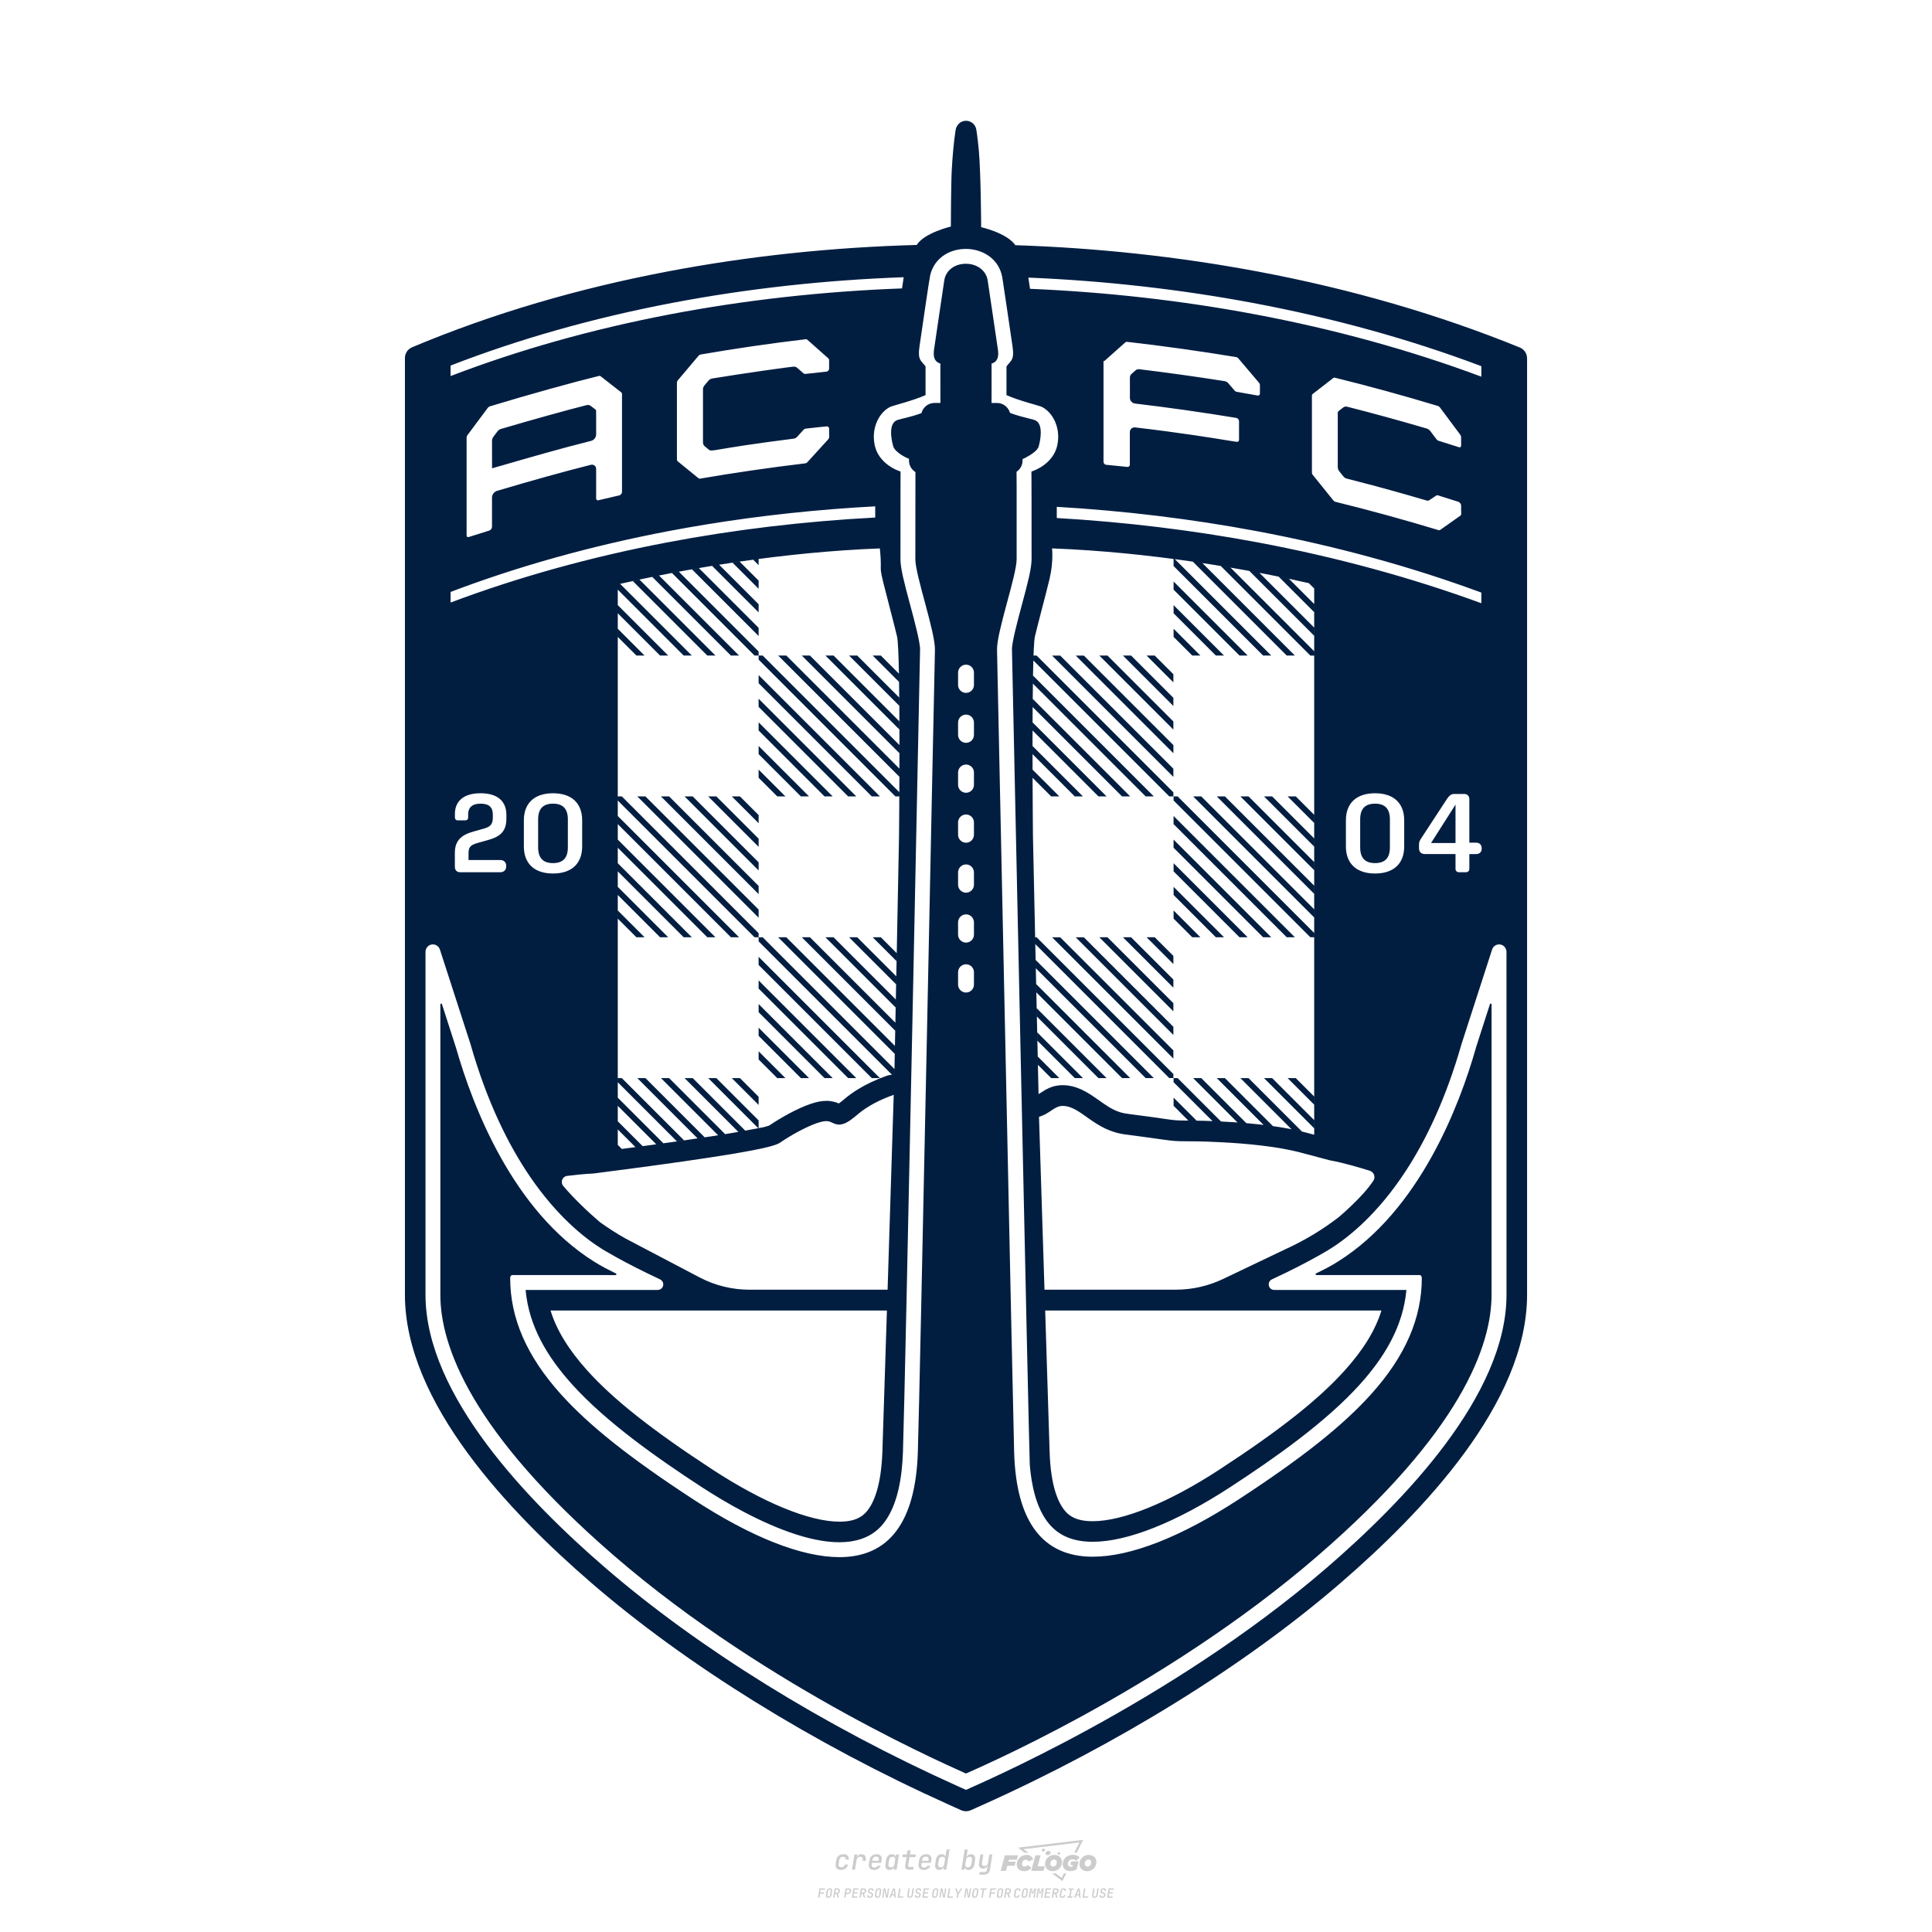 <?xml version="1.0" encoding="UTF-8"?>
<svg id="_图层_1" data-name="图层_1" xmlns="http://www.w3.org/2000/svg" version="1.1" viewBox="0 0 800 800">
  <!-- Created by @FCLOGO 2024-12-9 GMT+8 10:36:42 . https://fclogo.top/ -->
<!-- FOR PERSONAL USE ONLY NOT FOR COMMERCIAL USE -->
  <defs>
    <style>
      .st0 {
        fill: #ccc;
      }

      .st1 {
        fill: #011e41;
      }
    </style>
  </defs>
  <path class="st0" d="M348.22,774.3c-.79,0-1.38-.22-1.77-.65-.39-.44-.53-1.03-.41-1.79l.25-1.65c.12-.75.45-1.35.98-1.78.53-.44,1.19-.65,1.98-.65s1.33.2,1.72.6c.39.4.55.94.47,1.62h-1.24c.03-.36-.06-.64-.26-.84-.2-.2-.5-.3-.89-.3-.42,0-.76.12-1.03.35-.27.23-.43.56-.5.99l-.26,1.66c-.07.44,0,.77.19,1,.19.23.5.35.92.35.39,0,.72-.1.98-.3.26-.2.44-.48.52-.85h1.24c-.14.69-.47,1.23-.99,1.63-.52.4-1.16.6-1.92.6ZM352.8,774.19l1-6.29h1.19l-.19,1.19c.34-.87.97-1.3,1.91-1.3.67,0,1.17.21,1.49.62.32.42.43.99.31,1.71l-.07.42h-1.27l.06-.32c.07-.45.01-.8-.17-1.04-.18-.24-.48-.36-.88-.36s-.74.12-1.01.37c-.27.24-.43.59-.5,1.03l-.63,3.97h-1.24ZM361.91,774.3c-.77,0-1.35-.22-1.73-.67s-.52-1.04-.4-1.77l.25-1.65c.08-.49.26-.92.52-1.28s.6-.65,1.01-.85c.41-.2.87-.3,1.38-.3.77,0,1.35.22,1.73.67.39.45.52,1.04.39,1.77l-.17,1.12h-3.85l-.09.53c-.15.95.22,1.43,1.11,1.43.72,0,1.17-.25,1.37-.74h1.22c-.17.53-.5.96-1.01,1.28-.5.32-1.09.47-1.76.47ZM361.23,770.22l-.05.29h2.65s.05-.3.05-.3c.07-.47.01-.82-.17-1.07-.18-.25-.49-.37-.92-.37s-.8.13-1.06.38c-.26.25-.43.61-.51,1.08ZM368.33,774.3c-.63,0-1.1-.21-1.41-.64s-.4-1-.27-1.73l.27-1.77c.11-.73.39-1.31.84-1.74.44-.43.98-.64,1.61-.64.47,0,.83.12,1.09.35.26.24.39.56.38.96h.02l.17-1.2h1.24l-1,6.29h-1.22l.19-1.2h-.02c-.12.41-.35.73-.69.97s-.74.35-1.21.35ZM368.93,773.23c.39,0,.72-.12.98-.36.26-.24.43-.57.5-1.01l.25-1.65c.07-.43,0-.76-.18-1-.19-.24-.47-.36-.86-.36s-.72.12-.98.35c-.26.24-.42.57-.49,1.01l-.25,1.65c-.07.44-.01.78.17,1.01.18.23.47.35.88.35ZM376.35,774.19c-.57,0-.99-.16-1.26-.47-.27-.31-.36-.75-.27-1.32l.54-3.39h-1.74l.17-1.12h1.74l.27-1.72h1.24l-.27,1.72h2.47l-.18,1.12h-2.46l-.54,3.39c-.08.44.1.66.53.66h1.72l-.17,1.12h-1.77ZM382.5,774.3c-.77,0-1.35-.22-1.73-.67s-.52-1.04-.4-1.77l.25-1.65c.08-.49.26-.92.52-1.28s.6-.65,1.01-.85c.41-.2.87-.3,1.38-.3.77,0,1.35.22,1.73.67.39.45.52,1.04.39,1.77l-.17,1.12h-3.85l-.09.53c-.15.95.22,1.43,1.11,1.43.72,0,1.17-.25,1.37-.74h1.22c-.17.53-.5.96-1.01,1.28-.5.32-1.09.47-1.76.47ZM381.83,770.22l-.05.29h2.65s.05-.3.05-.3c.07-.47.01-.82-.17-1.07-.18-.25-.49-.37-.92-.37s-.8.13-1.06.38c-.26.25-.43.61-.51,1.08ZM388.92,774.3c-.63,0-1.1-.21-1.4-.64-.3-.42-.39-1-.28-1.73l.27-1.77c.11-.73.39-1.31.84-1.74.44-.43.98-.64,1.61-.64.47,0,.83.12,1.09.35.26.24.39.56.38.96h.02l.21-1.47.3-1.8h1.24l-1.33,8.35h-1.22l.19-1.2h-.02c-.12.41-.35.73-.69.97s-.74.35-1.21.35ZM389.53,773.23c.39,0,.72-.12.98-.36.26-.24.43-.57.5-1.01l.25-1.65c.08-.43.02-.76-.17-1-.19-.24-.48-.36-.87-.36s-.72.12-.98.35c-.26.24-.42.57-.49,1.01l-.25,1.65c-.08.44-.02.78.16,1.01s.48.35.88.35ZM401.02,774.3c-.47,0-.84-.12-1.1-.35-.26-.23-.39-.56-.38-.97h-.01l-.19,1.2h-1.22l1.33-8.35h1.24l-.29,1.8-.27,1.47h.05c.12-.41.35-.73.69-.97.34-.23.74-.35,1.21-.35.63,0,1.1.21,1.4.64.3.43.39,1.01.28,1.74l-.27,1.77c-.11.73-.39,1.31-.84,1.73-.45.42-.98.64-1.61.64ZM400.77,773.23c.4,0,.72-.12.98-.35.26-.23.42-.57.5-1.01l.25-1.65c.07-.43.01-.77-.17-1.01-.18-.24-.47-.35-.87-.35s-.72.12-.98.36-.43.57-.5,1l-.25,1.65c-.07.44-.01.77.17,1.01.18.24.47.36.87.36ZM405.47,776.25l.17-1.06h1.93c.64,0,1.01-.3,1.1-.9l.1-.67.21-1.19h-.03c-.12.42-.35.74-.68.97-.33.23-.73.34-1.2.34-.63,0-1.09-.2-1.4-.6s-.41-.94-.3-1.63l.58-3.6h1.24l-.56,3.48c-.06.41,0,.73.18.96s.47.34.85.34.72-.12.98-.37c.27-.24.43-.58.49-1.02l.54-3.4h1.24l-1.01,6.41c-.1.6-.37,1.08-.81,1.42-.44.35-1,.52-1.67.52h-1.95ZM417.79,770.09h3.22l.54-1.85h-5.47l-1.71,6.44h2.15l.59-2.1h3.03l.44-1.71h-3.03l.24-.78ZM424.23,772.92c-.59,0-1.02-.39-1.02-1.12,0-.88.63-1.76,1.61-1.76.49,0,.88.24,1.02.78l1.95-.83c-.29-1.17-1.27-1.9-2.64-1.9-2.78,0-4.15,2.15-4.15,3.9s1.27,2.83,3.07,2.83c1.37,0,2.34-.59,2.98-1.42l-1.51-1.17c-.39.44-.83.68-1.32.68ZM430.91,768.23h-2.15l-1.76,6.44h5.12l.49-1.85h-2.93l1.22-4.59ZM439.75,771.01c0-1.66-1.32-2.93-3.22-2.93-2.2,0-3.81,1.81-3.81,3.81,0,1.66,1.32,2.93,3.22,2.93,2.2,0,3.81-1.81,3.81-3.81ZM434.92,771.7c0-.83.59-1.71,1.51-1.71.78,0,1.17.54,1.17,1.22,0,.83-.59,1.71-1.51,1.71-.78,0-1.17-.54-1.17-1.22ZM443.21,772.23h1.07l-.2.68c-.15.05-.34.1-.59.1-.68,0-1.27-.39-1.27-1.22,0-1.02.73-1.9,1.95-1.9.59,0,1.12.24,1.51.59l1.37-1.37c-.44-.54-1.51-1.07-2.73-1.07-2.59,0-4.29,1.76-4.29,3.86s1.61,2.88,3.22,2.88c.93,0,1.85-.29,2.49-.68l.93-3.32h-3.12l-.34,1.46ZM450.78,768.08c-2.2,0-3.81,1.81-3.81,3.81,0,1.66,1.32,2.93,3.22,2.93,2.2,0,3.81-1.81,3.81-3.81,0-1.66-1.32-2.93-3.22-2.93ZM450.34,772.92c-.78,0-1.17-.54-1.17-1.22,0-.83.59-1.71,1.51-1.71.78,0,1.17.54,1.17,1.22,0,.83-.59,1.71-1.51,1.71ZM437.94,767.5c-.05.29.1.49.44.49s.54-.2.63-.49c.05-.24-.1-.49-.44-.49s-.59.24-.63.49ZM432.13,765.5c-.44,0-.73.24-.78.59s.1.59.54.59.73-.24.78-.59c.1-.34-.1-.59-.54-.59ZM433.01,767.3c-.1.54.15.88.83.88.63,0,1.07-.39,1.17-.88s-.15-.88-.83-.88c-.68,0-1.07.39-1.17.88ZM439.6,777.55l-2.44-1.81h-1.51l4.25,3.17,1.61-3.17h-.98l-.93,1.81ZM425.84,767.16l-2-1.46,23.13-2.78-2.15,4.25h1.02l2.68-5.32-26.99,3.22,2.78,2.1h1.51ZM338.72,785.79l.61-3.83h2.32l-.08.52h-1.76l-.18,1.14h1.63l-.08.52h-1.62l-.26,1.64h-.57ZM342.97,785.84c-.36,0-.62-.1-.8-.3-.17-.2-.23-.47-.18-.82l.27-1.7c.06-.34.2-.61.44-.82.24-.2.54-.3.89-.3s.62.1.8.3c.17.2.24.47.18.81l-.27,1.71c-.06.34-.2.62-.44.82-.24.2-.54.3-.9.3ZM343.05,785.33c.19,0,.35-.05.47-.16.12-.11.19-.26.23-.46l.27-1.7c.03-.2,0-.35-.08-.46-.08-.11-.22-.16-.41-.16s-.35.05-.46.16c-.12.1-.19.26-.22.46l-.27,1.7c-.03.2,0,.35.08.46s.22.16.41.16ZM345,785.79l.61-3.83h1.2c.24,0,.44.05.6.14.16.09.28.22.36.39s.09.37.05.59c-.04.26-.14.48-.3.67-.16.19-.37.32-.6.39l.54,1.64h-.62l-.48-1.57h-.54l-.25,1.57h-.57ZM345.89,783.71h.64c.19,0,.35-.06.48-.17.13-.11.21-.26.24-.45.03-.19,0-.35-.09-.46-.09-.11-.24-.17-.43-.17h-.64l-.2,1.25ZM349.54,785.79l.61-3.83h1.25c.37,0,.65.1.84.31.19.21.26.49.2.84-.04.23-.12.44-.25.61s-.29.31-.49.4c-.2.09-.42.14-.66.14h-.69l-.24,1.52h-.57ZM350.43,783.75h.69c.19,0,.36-.06.49-.18.14-.12.22-.27.25-.47s0-.35-.1-.47-.25-.18-.44-.18h-.69l-.21,1.29ZM352.75,785.79l.61-3.83h2.25l-.08.5h-1.7l-.17,1.09h1.51l-.08.5h-1.51l-.19,1.24h1.69l-.08.5h-2.25ZM355.84,785.79l.61-3.83h1.2c.24,0,.44.05.6.14.16.09.28.22.36.39s.09.37.05.59c-.04.26-.14.48-.3.67-.16.19-.37.32-.6.39l.54,1.64h-.62l-.48-1.57h-.54l-.25,1.57h-.57ZM356.74,783.71h.64c.19,0,.35-.06.48-.17.13-.11.21-.26.24-.45.03-.19,0-.35-.09-.46-.09-.11-.24-.17-.43-.17h-.64l-.2,1.25ZM360.13,785.84c-.39,0-.67-.1-.87-.29-.19-.19-.26-.45-.22-.78h.57c-.03.17.01.31.12.41.11.1.27.15.48.15.2,0,.37-.05.5-.15.13-.1.21-.23.24-.4.02-.15,0-.28-.06-.39-.06-.11-.16-.18-.29-.22l-.46-.14c-.27-.08-.46-.22-.59-.41-.13-.19-.17-.42-.13-.68.04-.21.11-.39.23-.55s.27-.28.46-.37.4-.13.64-.13c.35,0,.62.1.8.29.18.19.25.44.2.76h-.57c.03-.17,0-.3-.09-.4-.09-.1-.23-.14-.42-.14s-.34.04-.46.13c-.12.09-.19.21-.21.38-.02.15,0,.28.05.39s.16.18.29.22l.47.15c.26.08.46.22.58.41.12.19.17.42.12.69-.04.22-.12.41-.24.57-.13.16-.29.29-.49.38-.2.09-.42.13-.66.13ZM363.27,785.84c-.36,0-.62-.1-.8-.3-.17-.2-.23-.47-.18-.82l.27-1.7c.06-.34.2-.61.44-.82.24-.2.54-.3.89-.3s.62.1.8.3c.17.2.24.47.18.81l-.27,1.71c-.06.34-.2.62-.44.82-.24.2-.54.3-.9.3ZM363.34,785.33c.19,0,.35-.05.47-.16.12-.11.19-.26.23-.46l.27-1.7c.03-.2,0-.35-.08-.46-.08-.11-.22-.16-.41-.16s-.35.05-.46.16c-.12.1-.19.26-.22.46l-.27,1.7c-.03.2,0,.35.08.46s.22.16.41.16ZM365.28,785.79l.61-3.83h.71l.62,3.19c0-.1.02-.22.03-.36.01-.14.03-.29.04-.44.02-.15.04-.29.06-.41l.31-1.98h.52l-.61,3.83h-.71l-.61-3.19c0,.09-.02.21-.03.34s-.03.28-.04.42c-.02.15-.04.28-.06.41l-.31,2.01h-.53ZM368.23,785.79l1.59-3.83h.75l.37,3.83h-.56l-.07-.97h-1.09l-.39.97h-.59ZM369.39,784.34h.87l-.09-1.1c-.02-.2-.03-.37-.04-.51,0-.14-.01-.24-.01-.3-.02.06-.05.16-.1.3s-.11.31-.19.5l-.44,1.11ZM371.72,785.79l.61-3.83h.57l-.52,3.31h1.67l-.08.52h-2.25ZM376.68,785.84c-.37,0-.63-.1-.8-.3-.17-.2-.22-.47-.17-.82l.44-2.76h.57l-.44,2.76c-.03.2,0,.35.07.46.08.11.21.17.41.17s.35-.06.46-.17c.12-.11.19-.27.22-.46l.44-2.76h.57l-.44,2.76c-.06.35-.2.62-.43.82-.23.2-.53.3-.9.3ZM379.84,785.84c-.39,0-.67-.1-.87-.29-.19-.19-.26-.45-.22-.78h.57c-.03.17.01.31.12.41.11.1.27.15.48.15.2,0,.37-.05.5-.15.13-.1.21-.23.24-.4.02-.15,0-.28-.06-.39-.06-.11-.16-.18-.29-.22l-.46-.14c-.27-.08-.46-.22-.59-.41-.13-.19-.17-.42-.13-.68.04-.21.11-.39.23-.55s.27-.28.46-.37.4-.13.64-.13c.35,0,.62.1.8.29.18.19.25.44.2.76h-.57c.03-.17,0-.3-.09-.4-.09-.1-.23-.14-.42-.14s-.34.04-.46.13c-.12.09-.19.21-.21.38-.02.15,0,.28.05.39s.16.18.29.22l.47.15c.26.08.46.22.58.41.12.19.17.42.12.69-.04.22-.12.41-.24.57-.13.16-.29.29-.49.38-.2.09-.42.13-.66.13ZM381.91,785.79l.61-3.83h2.25l-.08.5h-1.7l-.17,1.09h1.51l-.08.5h-1.51l-.19,1.24h1.69l-.08.5h-2.25ZM386.94,785.84c-.36,0-.62-.1-.8-.3-.17-.2-.23-.47-.18-.82l.27-1.7c.06-.34.2-.61.44-.82.24-.2.54-.3.89-.3s.62.1.8.3c.17.2.24.47.18.81l-.27,1.71c-.06.34-.2.62-.44.82-.24.2-.54.3-.9.3ZM387.02,785.33c.19,0,.35-.05.47-.16.12-.11.19-.26.23-.46l.27-1.7c.03-.2,0-.35-.08-.46-.08-.11-.22-.16-.41-.16s-.35.05-.46.16c-.12.1-.19.26-.22.46l-.27,1.7c-.03.2,0,.35.08.46s.22.16.41.16ZM388.95,785.79l.61-3.83h.71l.62,3.19c0-.1.02-.22.03-.36.01-.14.03-.29.04-.44.02-.15.04-.29.06-.41l.31-1.98h.52l-.61,3.83h-.71l-.61-3.19c0,.09-.02.21-.03.34s-.03.28-.04.42c-.02.15-.04.28-.06.41l-.31,2.01h-.53ZM392.25,785.79l.61-3.83h.57l-.52,3.31h1.67l-.08.52h-2.25ZM396.12,785.79l.22-1.41-.75-2.42h.58l.45,1.45c.03.09.05.18.07.27.02.08.03.15.03.19.02-.04.05-.1.09-.19.04-.08.09-.17.14-.27l.9-1.45h.6l-1.53,2.42-.22,1.41h-.57ZM399.22,785.79l.61-3.83h.71l.62,3.19c0-.1.02-.22.03-.36.01-.14.03-.29.04-.44.02-.15.04-.29.06-.41l.31-1.98h.52l-.61,3.83h-.71l-.61-3.19c0,.09-.02.21-.03.34s-.03.28-.04.42c-.02.15-.04.28-.06.41l-.31,2.01h-.53ZM403.51,785.84c-.36,0-.62-.1-.8-.3-.18-.2-.23-.47-.18-.82l.27-1.7c.06-.34.2-.61.44-.82.24-.2.54-.3.89-.3s.62.1.8.3c.17.2.24.47.18.81l-.27,1.71c-.06.34-.2.62-.44.82-.24.2-.54.3-.89.3ZM403.58,785.33c.19,0,.35-.05.47-.16.12-.11.19-.26.23-.46l.27-1.7c.03-.2,0-.35-.08-.46-.08-.11-.22-.16-.41-.16s-.35.05-.46.16c-.12.1-.19.26-.22.46l-.27,1.7c-.03.2,0,.35.08.46.08.11.22.16.41.16ZM406.38,785.79l.52-3.31h-1.02l.08-.52h2.62l-.08.52h-1.03l-.52,3.31h-.57ZM409.52,785.79l.61-3.83h2.32l-.08.52h-1.76l-.18,1.14h1.63l-.08.52h-1.62l-.26,1.64h-.57ZM413.77,785.84c-.36,0-.62-.1-.8-.3-.18-.2-.23-.47-.18-.82l.27-1.7c.06-.34.2-.61.44-.82.24-.2.54-.3.89-.3s.62.1.8.3c.17.2.24.47.18.81l-.27,1.71c-.06.34-.2.62-.44.82-.24.2-.54.3-.89.3ZM413.85,785.33c.19,0,.35-.05.47-.16.12-.11.19-.26.23-.46l.27-1.7c.03-.2,0-.35-.08-.46-.08-.11-.22-.16-.41-.16s-.35.05-.46.16c-.12.1-.19.26-.22.46l-.27,1.7c-.03.2,0,.35.08.46.08.11.22.16.41.16ZM415.8,785.79l.61-3.83h1.2c.24,0,.44.05.6.14.16.09.28.22.36.39s.09.37.05.59c-.04.26-.14.48-.3.67-.16.19-.37.32-.6.39l.54,1.64h-.62l-.48-1.57h-.54l-.25,1.57h-.57ZM416.69,783.71h.64c.19,0,.35-.06.48-.17.13-.11.21-.26.24-.45.03-.19,0-.35-.09-.46-.09-.11-.24-.17-.43-.17h-.64l-.2,1.25ZM420.91,785.84c-.36,0-.63-.1-.81-.3-.18-.2-.24-.47-.19-.82l.27-1.7c.06-.35.21-.62.45-.82s.55-.3.91-.3.63.1.81.3c.18.2.24.47.19.82h-.57c.03-.2,0-.35-.09-.46-.09-.11-.23-.16-.42-.16s-.35.05-.47.16c-.12.1-.2.26-.23.45l-.27,1.71c-.03.2,0,.35.09.46.09.11.23.16.42.16s.35-.05.47-.16.2-.26.23-.46h.57c-.03.23-.11.43-.24.59s-.28.3-.47.39c-.19.09-.4.14-.64.14ZM424.03,785.84c-.36,0-.62-.1-.8-.3-.18-.2-.23-.47-.18-.82l.27-1.7c.06-.34.2-.61.44-.82.24-.2.54-.3.89-.3s.62.1.8.3c.17.2.24.47.18.81l-.27,1.71c-.06.34-.2.62-.44.82-.24.2-.54.3-.89.3ZM424.11,785.33c.19,0,.35-.05.47-.16.12-.11.19-.26.23-.46l.27-1.7c.03-.2,0-.35-.08-.46-.08-.11-.22-.16-.41-.16s-.35.05-.46.16c-.12.1-.19.26-.22.46l-.27,1.7c-.03.2,0,.35.08.46.08.11.22.16.41.16ZM425.97,785.79l.61-3.83h.69l.18,1.23c.02.12.04.23.05.33.01.1.02.18.03.24.02-.06.05-.14.09-.24.04-.11.09-.22.15-.34l.57-1.22h.71l-.61,3.83h-.54l.2-1.29c.02-.17.06-.35.1-.55.04-.2.09-.4.14-.61s.1-.4.14-.59c.05-.19.09-.35.13-.49l-.86,1.86h-.55l-.28-1.86c0,.14-.01.29-.02.47s-.02.37-.04.57c-.02.2-.04.41-.06.61-.02.2-.05.4-.08.57l-.2,1.29h-.54ZM429.11,785.79l.61-3.83h.69l.18,1.23c.02.12.04.23.05.33.01.1.02.18.03.24.02-.06.05-.14.09-.24.04-.11.09-.22.15-.34l.57-1.22h.71l-.61,3.83h-.54l.2-1.29c.02-.17.06-.35.1-.55.04-.2.09-.4.14-.61s.1-.4.14-.59c.05-.19.09-.35.13-.49l-.86,1.86h-.55l-.28-1.86c0,.14-.01.29-.02.47s-.02.37-.04.57c-.02.2-.04.41-.06.61-.02.2-.05.4-.08.57l-.2,1.29h-.54ZM432.41,785.79l.61-3.83h2.25l-.08.5h-1.7l-.17,1.09h1.51l-.08.5h-1.51l-.19,1.24h1.69l-.08.5h-2.25ZM435.51,785.79l.61-3.83h1.2c.24,0,.44.05.6.14.16.09.28.22.36.39s.09.37.05.59c-.04.26-.14.48-.3.67-.16.19-.37.32-.6.39l.54,1.64h-.62l-.48-1.57h-.54l-.25,1.57h-.57ZM436.4,783.71h.64c.19,0,.35-.06.48-.17.13-.11.21-.26.24-.45.03-.19,0-.35-.09-.46-.09-.11-.24-.17-.43-.17h-.64l-.2,1.25ZM439.8,785.84c-.36,0-.63-.1-.81-.3-.18-.2-.24-.47-.19-.82l.27-1.7c.06-.35.21-.62.45-.82s.55-.3.91-.3.63.1.81.3c.18.2.24.47.19.82h-.57c.03-.2,0-.35-.09-.46-.09-.11-.23-.16-.42-.16s-.35.05-.47.16c-.12.1-.2.26-.23.45l-.27,1.71c-.03.2,0,.35.09.46.09.11.23.16.42.16s.35-.05.47-.16.2-.26.23-.46h.57c-.03.23-.11.43-.24.59s-.28.3-.47.39c-.19.09-.4.14-.64.14ZM441.88,785.79l.08-.5h.78l.45-2.82h-.78l.08-.5h2.13l-.08.5h-.78l-.45,2.82h.78l-.08.5h-2.13ZM444.74,785.79l1.59-3.83h.75l.37,3.83h-.56l-.07-.97h-1.09l-.39.97h-.59ZM445.9,784.34h.87l-.09-1.1c-.02-.2-.03-.37-.04-.51,0-.14-.01-.24-.01-.3-.02.06-.05.16-.1.3s-.11.31-.19.5l-.44,1.11ZM448.24,785.79l.61-3.83h.57l-.52,3.31h1.67l-.08.52h-2.25ZM453.19,785.84c-.37,0-.63-.1-.8-.3-.17-.2-.22-.47-.17-.82l.44-2.76h.57l-.44,2.76c-.03.2,0,.35.07.46.08.11.21.17.41.17s.35-.06.46-.17c.12-.11.19-.27.22-.46l.44-2.76h.57l-.44,2.76c-.06.35-.2.62-.43.82-.23.2-.53.3-.9.3ZM456.36,785.84c-.39,0-.67-.1-.87-.29-.19-.19-.26-.45-.22-.78h.57c-.03.17.01.31.12.41.11.1.27.15.48.15.2,0,.37-.05.5-.15s.21-.23.24-.4c.02-.15,0-.28-.06-.39s-.16-.18-.29-.22l-.46-.14c-.27-.08-.46-.22-.59-.41-.13-.19-.17-.42-.13-.68.04-.21.11-.39.23-.55s.27-.28.46-.37c.19-.09.4-.13.64-.13.35,0,.62.1.8.29.18.19.25.44.2.76h-.57c.03-.17,0-.3-.09-.4-.09-.1-.23-.14-.42-.14s-.34.04-.46.13c-.12.09-.19.21-.21.38-.02.15,0,.28.05.39s.16.18.29.22l.47.15c.26.08.46.22.58.41.12.19.17.42.12.69-.04.22-.12.41-.24.57-.13.16-.29.29-.49.38-.2.09-.42.13-.66.13ZM458.42,785.79l.61-3.83h2.25l-.08.5h-1.7l-.17,1.09h1.51l-.08.5h-1.51l-.19,1.24h1.69l-.08.5h-2.25Z"/>
  <path class="st1" d="M406.76,714.01h0,0,0ZM406.73,714.01s.01,0,.02,0c0,0-.01,0-.02,0ZM611.14,433.93c-6.83,23.96-23.34,67.3-57.14,88.47h0c-3.09,1.95-5.61,3.21-9.05,4.9-.35.17-.21.7.16.68h42.76c.59,0,.87.7.87,1.18,0,16.68-6.85,32.41-20.94,48.09-11.71,13.03-28.63,26.48-54.88,43.61-23.79,15.53-44.69,23.74-60.44,23.74-20.73,0-31.68-14.49-32.54-43.07-.48-16.08-6.94-326.98-7.09-332.33-.21-7.53,8.12-30.82,8.12-37.69v-29.71c0-2.36-.06-4.79-.04-6.45,1.52-1.01,2.49-2.73,2.49-4.64v-.59c.42-.17.75-.34,1.12-.54,4.99-2.61,5.44-4.28,5.59-4.83.41-1.5,2.28-9.1-1.48-10.73-.43-.19-1.03-.34-2.48-.7-2.03-.51-5.25-1.31-7.95-2.34-.65-2.37-2.82-4.12-5.39-4.12h-2.25c0-13.3,0-16.05.01-16.31,3.36-.96,2.82-4.54,2.55-6.29-.35-2.17-3.71-25.44-4.18-28.25-.67-4-4.37-6.79-9-6.79h0c-4.68,0-8.27,2.73-8.94,6.79-.48,2.88-3.82,26.02-4.18,28.22-.27,1.77-.81,5.35,2.55,6.31.02.26,0,3.04.01,16.31h-2.43c-2.6,0-4.8,1.79-5.41,4.21-4.33,1.66-9.03,2.44-10.23,2.96-4.22,1.83-1.48,10.72-1.46,10.81.76,2.43,5.18,4.61,5.82,4.86.23.09.47.18.7.26v.75c0,1.98,1.05,3.76,2.67,4.76,0,.2,0,.3,0,.34-.01,1.34-.03,7.99-.04,35.71,0,6.77,8.33,30.27,8.12,37.69-.3,10.56-6.28,308.32-7.09,332.32-.97,28.7-11.88,43.26-32.44,43.26-15.63,0-36.57-8.27-60.54-23.92-26.24-17.13-43.17-30.58-54.88-43.61-14.09-15.68-20.94-31.41-20.94-48.09,0-.48.28-1.18.87-1.18,8.25-.01,42.64,0,42.76.01.38,0,.5-.52.16-.69-3.44-1.69-5.95-2.94-9.05-4.9-33.79-21.16-50.3-64.51-57.14-88.46l-5.85-18.15c-.12-.36-.66-.28-.66.1v120.26c0,20.94,12.52,56.71,72.14,108.22,64.28,55.53,143.12,88.75,145.5,90.01,1.23-.66,80.57-33.92,145.5-90.01,59.63-51.51,72.14-87.29,72.14-108.22v-120.26c0-.38-.54-.47-.66-.1-2.43,7.53-5.89,18.31-5.85,18.14ZM396.72,278.51c0-1.81,1.48-3.29,3.29-3.29s3.28,1.47,3.28,3.29v5.12c0,1.81-1.47,3.28-3.28,3.28s-3.29-1.47-3.29-3.28v-5.12ZM396.72,299.19c0-1.81,1.48-3.29,3.29-3.29s3.28,1.47,3.28,3.29v5.12c0,1.81-1.47,3.28-3.28,3.28s-3.29-1.47-3.29-3.28v-5.12ZM396.72,319.87c0-1.81,1.48-3.29,3.29-3.29s3.28,1.47,3.28,3.29v5.12c0,1.81-1.47,3.28-3.28,3.28s-3.29-1.47-3.29-3.28v-5.12ZM396.72,340.55c0-1.81,1.48-3.29,3.29-3.29s3.28,1.47,3.28,3.29v5.12c0,1.81-1.47,3.28-3.28,3.28s-3.29-1.47-3.29-3.28v-5.12ZM396.72,361.23c0-1.81,1.48-3.29,3.29-3.29s3.28,1.47,3.28,3.29v5.12c0,1.81-1.47,3.29-3.28,3.29s-3.29-1.47-3.29-3.29v-5.12ZM396.72,381.91c0-1.81,1.48-3.29,3.29-3.29s3.28,1.47,3.28,3.29v5.12c0,1.81-1.47,3.28-3.28,3.28s-3.29-1.47-3.29-3.28v-5.12ZM396.72,407.7v-5.12c0-1.81,1.48-3.29,3.29-3.29s3.28,1.47,3.28,3.29v5.12c0,1.81-1.47,3.29-3.28,3.29s-3.29-1.47-3.29-3.29ZM575.53,350.86v-11.55c0-4.31-1.94-6.53-6.15-6.53s-6.16,2.22-6.16,6.53v11.55c0,4.31,1.94,6.53,6.16,6.53s6.15-2.22,6.15-6.53ZM632.33,148.36v387.79c0,44.76-43.41,90.12-77.23,119.33-39.36,34-91.96,66.63-148.12,91.86.31-.14-4.7,2.11-4.95,2.22-1.29.58-2.77.58-4.06,0,.32.14-4.72-2.12-4.95-2.23-56.15-25.23-108.75-57.86-148.12-91.86-33.89-29.28-77.23-74.61-77.23-119.33V148.26c0-1.95,1.17-3.71,2.96-4.46,33.73-14.18,69.3-24.44,105.83-31.39,33.33-6.35,67.95-10.02,103.14-10.98,3.09-5.01,14.13-7.62,14.13-7.62,0,0,.06-17.88.37-23.34.27-4.95.79-11.74,1.61-16.7.35-2.14,2.19-3.81,4.36-3.76,2.18.05,3.85,1.64,4.19,3.6.47,2.81.74,5.62,1.03,8.43.88,9.39.99,32.04.99,32.04,0,0,10.59,2.32,14.15,7.45,33.97,1.11,67.59,4.75,100.22,10.87,39.31,7.37,75.45,17.99,108.65,31.48,1.82.74,3.02,2.51,3.02,4.48ZM602.7,353.66v6.15c0,.85.62,1.37,1.51,1.37h2.7c.9,0,1.51-.52,1.51-1.37v-6.15h2.79c1.42,0,2.32-.9,2.32-2.13v-.38c0-1.32-.9-2.22-2.32-2.22h-2.79v-17.99c0-1.37-.8-2.18-2.18-2.18h-4.12c-1.23,0-2.04.71-2.94,2.03l-10.84,16.57c-.57.85-.76,1.51-.76,2.41v1.42c0,1.71.95,2.46,2.6,2.46h12.5ZM533.02,516.93c7.78-3.63,14.71-7.87,21.17-12.81,0,0,10.03-8.35,14.5-15.23.99-1.52.24-3.55-1.47-4.09-3.99-1.26-11.06-3.37-16.63-4.35-4.06-1.08-8.03-2.14-11.92-3.17-9.86-2.63-22.89-3.79-33.09-4.31-16.03-.8-15.96.08-23.37-1.01-4.28-.63-15.48-2.11-15.6-2.13-13.63-1.43-18.9-11.98-26.69-11.89-3.37.05-5.04,3.13-9.69,4.51.74,23.27,1.55,48.73,2.27,71.58h54.35c6.8,0,13.51-1.52,19.64-4.45l26.52-12.66h0ZM432.79,542.66c.88,27.86,1.59,50.57,1.83,58.42.44,14.56,3.69,21.35,6.33,24.49,1.7,2.02,4.55,4.33,11.52,4.33,12.53,0,31.63-7.78,52.42-21.35,25.13-16.4,41.16-29.09,51.98-41.13,7.68-8.54,12.63-16.59,15.15-24.77h-139.24ZM434.68,239.39c-.98,4.1-2.45,9.69-3.81,14.93-.88,3.39-1.71,6.65-2.33,9.24-1.56,6.61-.82,82.56-.82,82.56l.84,38.76,1.44,66.33.04,1.85,2.94-1.85c1.8-.98,4.09-1.86,7.02-1.86h0c2.95,0,5.55.76,7.91,1.86,2.62,1.22,4.95,2.85,7.12,4.39,2.61,1.85,5.07,3.6,7.92,4.65,1.9.7,2.62.81,7.72,1.46,2.9.37,6.86.88,12.79,1.76,3.43.51,4.78.51,8.05.53.7,0,1.47,0,2.32.01,2.75.03,6.46.1,12.17.39,14.47.73,26.2,2.27,34.88,4.59,1.09.29,2.2.59,3.3.88v-227.9c-11.69-2.7-29.33-6.37-50.35-9.42-17.56-2.55-37.46-4.68-58.2-5.47,0,0,.64,5.55-.97,12.3ZM569.38,361.7c7.57,0,12.07-3.98,12.07-11.22v-10.79c0-7.24-4.5-11.22-12.07-11.22s-12.07,3.98-12.07,11.22v10.79c0,7.24,4.5,11.22,12.07,11.22ZM613.39,249.78v-4.4c-29.14-10.78-60.45-19.34-93.09-25.46-26.89-5.04-54.71-8.42-82.71-10.05v4.63c28.24,1.64,56.3,5.04,83.42,10.13,32.3,6.06,63.37,14.52,92.38,25.16ZM467.87,164.71v-8.38c0-.59.24-1.13.66-1.5l1.67-1.47c.43-.38,1-.54,1.57-.47,11.27,1.36,24.16,3.16,35.35,4.94.57.1,1.1.4,1.5.87l2.63,3.06c.22.26.5.42.8.47,4.46.77,6.6,1.16,7.71,1.37.81.15.93.19,1.14.19.49,0,.81-.33.81-.83v-3.57c0-.3-.12-.61-.34-.86-3.48-4.12-5.17-6.12-8.65-10.19-.22-.25-.5-.42-.81-.47-14.3-2.38-30.78-4.69-45.2-6.32-.04,0-.08,0-.12,0-.24,0-.46.08-.63.23-3.49,3.09-5.21,4.62-8.71,7.76-.19.17-.31-.4-.31-.13v41.84c0,.61.5,1.16,1.12,1.21,4.28.41,6.54.65,7.74.78.66.07.97.11,1.12.11.53,0,.92-.39.92-.93v-13.47c0-.59.23-1.11.65-1.49.42-.38.99-.55,1.59-.48,18.81,2.22,31.7,4.32,37.9,5.33,2.2.36,3.93.64,4.27.65.47,0,.81-.36.81-.85v-7.73c0-.61-.52-1.22-1.14-1.33-13.21-2.2-28.49-4.37-41.92-5.95-1.21-.14-2.15-1.19-2.15-2.38ZM553.94,193.53v-22.93l.71-.68,1.61-1.23c.57-.44,1.24-.37,1.58-.28,11,2.79,22.09,5.84,32.98,9.05.56.17,1.06.54,1.44,1.04l2.57,3.4c.22.29.51.51.81.6,3.4,1.05,5.06,1.57,8.45,2.67.26.08.51.07.68-.06.16-.12.25-.32.25-.58v-3.57c0-.3-.12-.64-.34-.93-3.38-4.56-5.03-6.78-8.44-11.32-.22-.29-.51-.51-.81-.6-14.04-4.25-28.39-8.2-42.64-11.7-.06-.01-.15-.03-.24-.03-.14,0-.31.03-.45.14-3.46,2.66-5.15,3.97-8.58,6.65-.18.14-.28.36-.28.63v31.94c0,.3.12.61.33.88,3.47,4.28,5.15,6.36,8.58,10.64.22.27.51.46.81.53,14.23,3.5,28.59,7.45,42.68,11.72.13.04.44.11.68-.06,3.39-2.42,5.05-3.58,8.44-5.96.22-.16.26-.44.26-.59h.06c-.06-.76-.06-1.89-.06-3.57,0-.63-.53-1.34-1.15-1.55-3.38-1.09-5.03-1.61-8.43-2.66-.16-.04-.45-.1-.68.06l-3.22,2.13h-.3c-.33,0-.39,0-3.22-.84-4.44-1.3-14.83-4.35-30.35-8.29-.55-.13-1.07-.48-1.46-.97l-1.65-2.07c-.39-.48-.6-1.06-.61-1.62ZM425.82,114.94c.19,1.25.42,2.81.69,4.65,31.51,1.33,62.77,4.86,92.93,10.52,32.97,6.18,64.56,14.88,93.95,25.86v-4.35c-29.57-11.15-61.41-19.96-94.66-26.19-30.16-5.65-61.4-9.18-92.91-10.48ZM186.58,155.72c28.27-10.86,58.91-19.47,91.11-25.61,30.93-5.89,63.16-9.48,95.82-10.68.27-1.86.51-3.42.69-4.64-32.67,1.17-64.89,4.74-95.78,10.62-32.49,6.19-63.38,14.92-91.84,25.96v4.34ZM291.09,183.29v-22.11c0-.56.22-1.15.62-1.61l1.67-1.96c.39-.47.93-.78,1.5-.88,12.79-2.11,32.6-4.91,33.9-4.91.49,0,.95.17,1.3.47l2.65,2.32c.19.17.46.25.75.22,3.5-.4,5.21-.58,8.72-.94.62-.06,1.12-.61,1.12-1.22v-3.57c0-.27-.11-.53-.31-.7-3.51-3.13-5.22-4.64-8.71-7.72-.16-.14-.38-.22-.62-.22-14.57,1.72-29.2,3.85-43.6,6.34-.3.05-.58.22-.8.48-3.48,4.1-5.18,6.11-8.64,10.24-.22.26-.34.57-.34.87v31.94c0,.27.1.51.29.66,3.47,2.81,5.17,4.19,8.64,7.04.14.11.33.18.53.18,14.59-2.5,29.23-4.63,43.71-6.35.3-.04.58-.18.8-.42,3.51-3.87,5.22-5.75,8.72-9.57.21-.23.33-.52.33-.81h.06c-.06-.76-.06-1.89-.06-3.57,0-.53-.4-.94-.94-.94-1.12.09-4.09.4-8.82.94-.3.03-.58.18-.79.42l-2.64,2.93c-.4.45-.94.73-1.51.8-17.59,2.22-26.22,3.7-30.37,4.4-3.63.62-4.09.69-4.81.1l-1.67-1.38c-.42-.35-.66-.88-.66-1.47ZM246.85,194.19v12.21c0,.27.09.49.27.62.18.14.43.18.71.12,3.44-.83,5.13-1.22,8.58-2.01.61-.14,1.15-.8,1.15-1.41v-40.59c0-.27-.1-.49-.27-.63-3.45-2.72-5.13-4.03-8.58-6.71-.13-.1-.28-.15-.46-.15-.08,0-.16.01-.24.03-9.01,2.17-28.39,7.48-45.22,12.61-.3.09-.59.31-.8.6-3.4,4.53-5.06,6.75-8.44,11.32-.21.29-.34.63-.34.93v40.59c0,.42.24.69.62.69.29-.03.61-.15,1.56-.45,1.22-.39,3.34-1.08,7.19-2.26.62-.19,1.15-.89,1.15-1.52v-12.21c0-1.17.89-2.36,2.03-2.7,14.01-4.18,28.17-8.11,38.84-10.79.75-.19,1.28.05,1.59.29.25.19.66.64.66,1.44ZM186.58,249.5c27.91-10.5,58.01-18.87,89.52-24.87,27.87-5.31,56.9-8.78,86.31-10.33v-4.63c-23.86,1.26-47.47,3.8-70.4,7.56-5.1.84-10.16,1.73-15.18,2.69-31.87,6.07-62.22,14.54-90.25,25.19v4.39ZM364.35,227.09c-19.39.73-39.44,2.74-58.19,5.47,0,0,0,0,0,0-21.01,3.06-38.65,6.72-50.35,9.42v233.99c14.78-1.94,36.41-4.87,50.35-7.35l10.03-1.87c1.37-.36,2.05-.59,2.34-.7,4.41-2.99,11.42-7.04,17.23-8.99,2.48-.83,4.51-1.22,6.4-1.22,2.33,0,4.06.59,5.2,1.08.3-.21.68-.5,1.19-.91.26-.21.89-.73,1.07-.88,1.61-1.39,3.41-2.69,5.37-3.91,3.51-2.19,7.55-4.11,12.1-5.73.72-.27,1.5-.43,2.29-.49l.97-.72,1.16-59.39.76-38.76s.75-75.95-.82-82.56c-.61-2.6-1.45-5.85-2.33-9.24-6.63-25.54-3.41-13.19-4.79-27.24ZM367.53,534.04c.81-25.57,1.72-54.58,2.54-80.7-5.3,1.87-10.83,4.57-15.02,8.19-.01.01-.9.75-1.23,1.02-1.79,1.44-4.14,3.18-6.42,3.12-.58-.01-1.25-.12-2.16-.5-1.7-.7-2.43-1.63-6.82-.16-4.85,1.63-11.29,5.3-15.5,8.19-1.02.7-3.43,1.36-4.64,1.67-13.41,3.47-56.18,8.92-72.49,11.05-3.63.16-7.86.61-10.94.99-1.98.24-2.92,2.59-1.64,4.14,2.34,2.82,5.23,5.79,7.87,8.33,1.08,1.18,6.91,6.38,7.37,6.71,0,0,0,0,0,0,3.31,2.39,6.76,4.6,10.38,6.65h-.01c7.71,4.05,23.13,12.15,30.85,16.2,6.38,3.35,13.47,5.1,20.68,5.1h57.19ZM227.97,542.66c2.53,8.18,7.48,16.23,15.15,24.77,10.82,12.04,26.85,24.72,51.98,41.13,20.96,13.68,40.1,21.53,52.51,21.53,6.85,0,9.66-2.3,11.34-4.31,2.66-3.17,5.93-10.04,6.43-24.76.28-8.38,1-30.77,1.87-58.36h-139.29ZM241.06,350.48v-10.79c0-7.24-4.5-11.22-12.07-11.22s-12.07,3.98-12.07,11.22v10.79c0,7.24,4.5,11.22,12.07,11.22s12.07-3.98,12.07-11.22ZM194.01,356.12v-2.89c0-2.56.9-3.36,3.88-4.21l4.21-1.18c5.49-1.52,7.58-3.93,7.58-8.95v-1.47c0-5.54-3.5-8.95-10.7-8.95s-10.61,3.46-10.61,8.52v1.42c0,.8.43,1.28,1.18,1.28h3.12c.76,0,1.18-.47,1.18-1.23v-1.28c0-2.65,1.52-4.4,5.11-4.4s5.11,1.51,5.11,4.54v1.23c0,3.03-1.28,3.88-3.98,4.64l-4.21,1.18c-5.07,1.42-7.53,3.93-7.53,8.76v5.78c0,1.47.85,2.27,2.27,2.27h16.52c1.47,0,2.46-.95,2.46-2.37v-.38c0-1.37-.99-2.32-2.46-2.32h-13.16ZM623.81,536.15c0-25.78-.01-118.95-.01-142.19-.12-1.33-1.03-2.51-2.33-2.82-1.57-.37-3.13.52-3.62,2.03l-12.64,39.07s0,0,0,0c-6.49,22.74-14.76,39.89-23.19,52.76-11.52,17.59-23.34,27.2-31.29,32.17,1.26-.79-7.54,4.93-24.05,12.59-2.2,1.02-1.55,4.38,1.04,4.38h54.64c-1.36,15.1-9.04,27.74-19.14,38.98-14.26,15.87-35.72,30.85-53.66,42.57-22.46,14.66-42.73,22.73-57.07,22.73-7.96,0-13.85-2.41-18.03-7.35-5.41-6.41-7.37-16.2-8.05-24.53-.26-3.2-7.37-337.26-7.38-337.52-.09-3,2.48-12.54,4.18-18.85,2.44-9.08,3.94-14.84,3.94-18.67,0-25.46-.03-33.44-.05-35.56,0-.14,0-.36.01-.67,4.65-1.63,9.55-5.24,10.73-11.07,1.55-7.66-2.45-13.98-6.72-15.84-.96-.42-9.12-2.42-14.36-4.75v-11.89c1.82-2.44,3.38-2.56,2.49-8.4-.27-1.83-3.89-26.52-4.2-28.34-2.54-15.25-26.13-16.09-29.85-1.15-.39,1.56-3.34,22.03-4.44,29.49-.89,5.84.67,5.96,2.49,8.4v11.89c-5.24,2.33-13.4,4.33-14.36,4.75-4.27,1.85-8.27,8.18-6.72,15.84,1.18,5.84,6.08,9.45,10.73,11.07,0,.15,0,.24,0,.29-.01.91-.04,6.67-.04,35.94,0,3.83,1.5,9.59,3.94,18.67,1.7,6.31,4.27,15.85,4.18,18.85-.19,6.82-6.09,302.46-7.09,332.29-.34,9.94-2.05,22.35-8.41,29.94-15.6,18.61-54.83-2.37-75.04-15.56-17.96-11.72-39.4-26.7-53.66-42.57-10.16-11.3-17.78-23.92-19.14-38.98h54.71c1.32,0,2.43-1.13,2.29-2.56-.08-.82-.65-1.51-1.39-1.86-15.14-7.03-23.98-12.55-23.98-12.55-7.58-4.75-18.69-13.72-29.71-29.82-8.97-13.11-17.88-30.95-24.77-55.11l-12.64-39.07c-.53-1.64-2.34-2.56-4.03-1.9-1.19.46-1.93,1.67-1.93,2.95v141.93c0,41.62,42.64,85.56,74.28,112.89,38.75,33.48,90.62,65.63,146.04,90.54l3.49,1.57c2.32-1.23,83.59-35.14,149.53-92.11,31.62-27.32,74.28-71.26,74.28-112.89ZM602.7,333.16l-10.13,15.91h10.13v-15.91ZM427.08,195.94c-.02-1.95-.03,1.04,0,0h0ZM228.99,332.78c-4.21,0-6.16,2.22-6.16,6.53v11.55c0,4.31,1.94,6.53,6.16,6.53s6.15-2.22,6.15-6.53v-11.55c0-4.31-1.94-6.53-6.15-6.53ZM372.91,195.56c0,.24,0-.43,0,0h0ZM246.85,170.73l-.06-.98-2.28-1.75c-.29-.21-.65-.32-1.03-.32l-.52.06c-9.37,2.38-22.33,5.99-35.56,9.89-.55.16-1.06.53-1.44,1.04l-1.64,2.17c-.38.51-.59,1.1-.59,1.65l.02,11.43,5.77-1.66c11.21-3.24,22.8-6.58,35.26-9.71,1.14-.28,2.07-1.45,2.07-2.6v-9.22ZM314.13,243.79v-3.37l-7.88-7.88s-.07,0-.1.01c0,0,0,0,0,0-.95.14-1.89.28-2.84.42l10.81,10.81ZM306.03,271.45l-33.15-33.15c-.95.19-1.89.38-2.81.57l32.58,32.58h3.37ZM314.13,337.5l-7.73-7.73h-3.37l11.1,11.1v-3.37ZM314.13,347.28l-17.51-17.51h-3.37l20.88,20.88v-3.37ZM292.88,271.45h3.37l-31.47-31.47c-.95.2-1.87.4-2.77.6l30.87,30.87ZM314.13,357.07l-27.29-27.29h-3.37l30.66,30.66v-3.37ZM314.13,253.57v-3.37l-16.36-16.36c-.98.16-1.95.31-2.91.47l19.27,19.27ZM263.9,329.77l50.23,50.23v-3.37l-46.86-46.85h-3.37ZM314.13,234.01v-2.55c-.75.1-1.5.2-2.25.3l2.25,2.25ZM354.95,271.45h-3.37l20.83,20.83c0-1.15-.02-2.28-.03-3.4l-17.43-17.43ZM314.13,263.35v-3.37l-24.75-24.75c-.97.17-1.93.33-2.87.5l27.62,27.62ZM325.6,271.45h-3.37l50.2,50.2c0-1.1,0-2.23.01-3.36l-46.84-46.84ZM314.13,292.7l37.07,37.07h3.37l-40.45-40.45v3.37ZM335.38,388.1h-3.37l38.69,38.69.06-3.31-35.38-35.38ZM314.13,322.05l7.73,7.73h3.37l-11.1-11.1v3.37ZM314.13,366.85l-37.07-37.07h-3.37l40.45,40.45v-3.37ZM314.13,312.27l17.51,17.51h3.37l-20.88-20.88v3.37ZM364.36,329.77l-50.23-50.23v3.37l46.85,46.85h3.37ZM314.13,302.48l27.29,27.29h3.37l-30.66-30.66v3.37ZM370.57,433.08l-44.98-44.98h-3.37l48.29,48.29.06-3.31ZM315.82,271.45h-1.69v1.69l56.64,56.64h1.63c0-.57,0-1.15,0-1.74l-56.59-56.59ZM281.08,236.72c-.96.18-1.9.36-2.84.54l34.2,34.19h1.69v-1.69l-33.04-33.04ZM364.73,388.1h-3.37l9.91,9.91.06-3.31-6.6-6.6ZM354.95,388.1h-3.37l19.5,19.5.06-3.31-16.19-16.19ZM345.16,388.1h-3.37l29.1,29.1.06-3.31-25.79-25.79ZM372.44,298.72l-27.27-27.27h-3.37l30.66,30.66c0-1.13,0-2.26-.01-3.38ZM296.25,388.1l-40.45-40.45v3.37l37.07,37.07h3.37ZM364.73,271.45h-3.37l10.94,10.94c-.02-1.18-.04-2.32-.06-3.43l-7.51-7.51ZM286.47,388.1l-30.66-30.66v3.37l27.29,27.29h3.37ZM306.03,388.1l-50.23-50.23v3.37l46.85,46.85h3.37ZM344.79,446.42l-30.66-30.66v3.37l27.29,27.29h3.37ZM314.13,438.7l7.73,7.73h3.37l-11.1-11.1v3.37ZM314.13,428.92l17.51,17.51h3.37l-20.88-20.88v3.37ZM255.81,474.08v1.89c.54-.07,1.11-.15,1.67-.22l-1.67-1.67ZM266.11,474.6l-10.3-10.3v3.37l7.33,7.33c.98-.13,1.97-.26,2.97-.4ZM266.9,388.1l-11.1-11.1v3.37l7.73,7.73h3.37ZM335.38,271.45h-3.37l40.44,40.44c0-1.12,0-2.24,0-3.37l-37.07-37.07ZM283.28,472.22l-25.79-25.79h-1.69v1.69l24.53,24.53c.99-.14,1.97-.28,2.95-.42ZM274.71,473.43l-18.91-18.91v3.37l15.94,15.94c.98-.13,1.97-.27,2.96-.41ZM276.69,388.1l-20.88-20.88v3.37l17.51,17.51h3.37ZM266.9,271.45l-11.1-11.1v3.37l7.73,7.73h3.37ZM369.35,445.01s.02,0,.04,0l.97-.72.03-1.61-54.57-54.57h-1.69v1.69l55.22,55.22ZM314.13,399.57l46.85,46.85h3.37l-50.23-50.23v3.37ZM314.13,388.1v-1.69l-56.64-56.64h-1.69v1.69l56.64,56.64h1.69ZM276.69,271.45l-20.88-20.88v3.37l17.51,17.51h3.37ZM314.13,454.15l-7.73-7.73h-3.37l11.1,11.1v-3.37ZM286.47,271.45l-29.69-29.69c-.32.07-.66.15-.97.22v2.18l27.29,27.29h3.37ZM263.9,446.42l24.97,24.97c.99-.15,1.97-.29,2.93-.44l-24.53-24.53h-3.37ZM314.13,463.93l-17.51-17.51h-3.37l20.74,20.74.14-.03v-3.21ZM314.13,409.35l37.07,37.07h3.37l-40.45-40.45v3.37ZM277.06,446.42h-3.37l23.67,23.67c.99-.16,1.96-.31,2.9-.47l-23.2-23.2ZM286.84,446.42h-3.37l22.27,22.27c.13-.02.28-.05.41-.07l2.44-.45-21.75-21.75ZM485.96,380.37l7.73,7.73h3.37l-11.1-11.1v3.37ZM485.96,263.72l7.73,7.73h3.37l-11.1-11.1v3.37ZM506.84,388.1l-20.88-20.88v3.37l17.51,17.51h3.37ZM516.62,271.45l-30.66-30.66v3.37l27.29,27.29h3.37ZM526.4,388.1l-40.45-40.45v3.37l37.07,37.07h3.37ZM516.62,388.1l-30.66-30.66v3.37l27.29,27.29h3.37ZM427.96,271.45c-.02.65-.05,1.32-.07,2.03l56.29,56.29h1.69v-1.69l-56.64-56.64h-1.28ZM536.18,388.1l-50.23-50.23v3.37l46.85,46.85h3.37ZM485.87,318.31l-46.86-46.85h-3.37l50.23,50.23v-3.37ZM485.87,279.18l-7.73-7.73h-3.37l11.1,11.1v-3.37ZM445.43,271.45l40.45,40.45v-3.37l-37.07-37.07h-3.37ZM485.87,298.74l-27.29-27.29h-3.37l30.66,30.66v-3.37ZM485.87,288.96l-17.51-17.51h-3.37l20.88,20.88v-3.37ZM428.92,400.94l45.48,45.48h3.37l-48.93-48.93.08,3.45ZM429.79,440.94l5.48,5.48h3.37l-8.93-8.93.08,3.45ZM506.84,271.45l-20.88-20.88v3.37l17.51,17.51h3.37ZM485.96,454.52v3.37l6.11,6.11c.55,0,1.14,0,1.78.01.5,0,1.05.01,1.63.02l-9.52-9.52ZM544.2,243.71v-1.73c-.72-.17-1.47-.34-2.24-.51l2.24,2.24ZM429.14,410.94l35.48,35.48h3.37l-38.93-38.93.08,3.45ZM536.18,271.45l-38.29-38.29c-1.31-.2-2.63-.4-3.96-.59l38.88,38.88h3.37ZM448.43,446.42l-18.93-18.93.08,3.45,15.48,15.48h3.37ZM485.96,234.38l37.07,37.07h3.37l-39.92-39.92c-.17-.02-.35-.04-.53-.07v2.91ZM485.87,446.42v-1.69l-56.64-56.64h-.59l.06,2.84,55.48,55.48h1.69ZM429.28,417.49l.08,3.45,25.48,25.48h3.37l-28.93-28.93ZM507.21,329.77h-3.37l40.36,40.36v-3.37l-36.99-36.99ZM516.99,446.42h-3.37l21.18,21.18c1.52.3,2.95.62,4.33.96l-22.14-22.14ZM516.99,329.77h-3.37l30.58,30.58v-3.37l-27.21-27.21ZM487.64,329.77h-1.69v1.69l56.64,56.64h1.6v-1.77l-56.55-56.55ZM526.77,329.77h-3.37l20.8,20.8v-3.37l-17.42-17.42ZM526.77,446.42h-3.37l20.8,20.8v-3.37l-17.42-17.42ZM536.55,446.42h-3.37l11.02,11.02v-3.37l-7.64-7.64ZM497.42,329.77h-3.37l50.14,50.14v-3.37l-46.77-46.77ZM445.05,329.77h3.37l-20.88-20.88c0,1.13,0,2.26,0,3.38l17.51,17.51ZM533.75,239.67c-1.37-.29-2.79-.59-4.26-.88l14.7,14.7v-3.37l-10.44-10.44ZM521.51,237.21c-1.36-.26-2.74-.52-4.15-.78l26.84,26.84v-3.37l-22.69-22.69ZM509.56,235.05c-1.33-.23-2.68-.46-4.06-.68l37.09,37.09h1.6v-1.77l-34.63-34.63ZM536.55,329.77h-3.37l11.02,11.02v-3.37l-7.64-7.64ZM464.62,329.77h3.37l-40.37-40.37c0,1.1-.02,2.22-.03,3.35l37.02,37.02ZM474.4,329.77h3.37l-50.03-50.03c-.02,1.07-.04,2.18-.05,3.32l46.71,46.71ZM507.21,446.42h-3.37l19.39,19.39c1.32.16,2.62.32,3.87.5l-19.89-19.89ZM454.84,329.77h3.37l-30.65-30.65c0,1.12,0,2.24,0,3.36l27.28,27.28ZM455.21,388.1l30.66,30.66v-3.37l-27.29-27.29h-3.37ZM485.87,395.82l-7.73-7.73h-3.37l11.1,11.1v-3.37ZM485.87,405.61l-17.51-17.51h-3.37l20.88,20.88v-3.37ZM487.64,446.42h-1.69v1.69l16.12,16.12c1.08.04,2.26.1,3.53.16l-17.97-17.97ZM497.42,446.42h-3.37l18.38,18.38c1.24.09,2.46.18,3.65.28l-18.66-18.66ZM485.87,428.55v-3.37l-37.07-37.07h-3.37l40.45,40.45ZM435.64,388.1l50.23,50.23v-3.37l-46.86-46.85h-3.37ZM427.57,322.07l7.7,7.7h3.37l-11.08-11.08c0,1.15,0,2.28.01,3.38Z"/>
</svg>